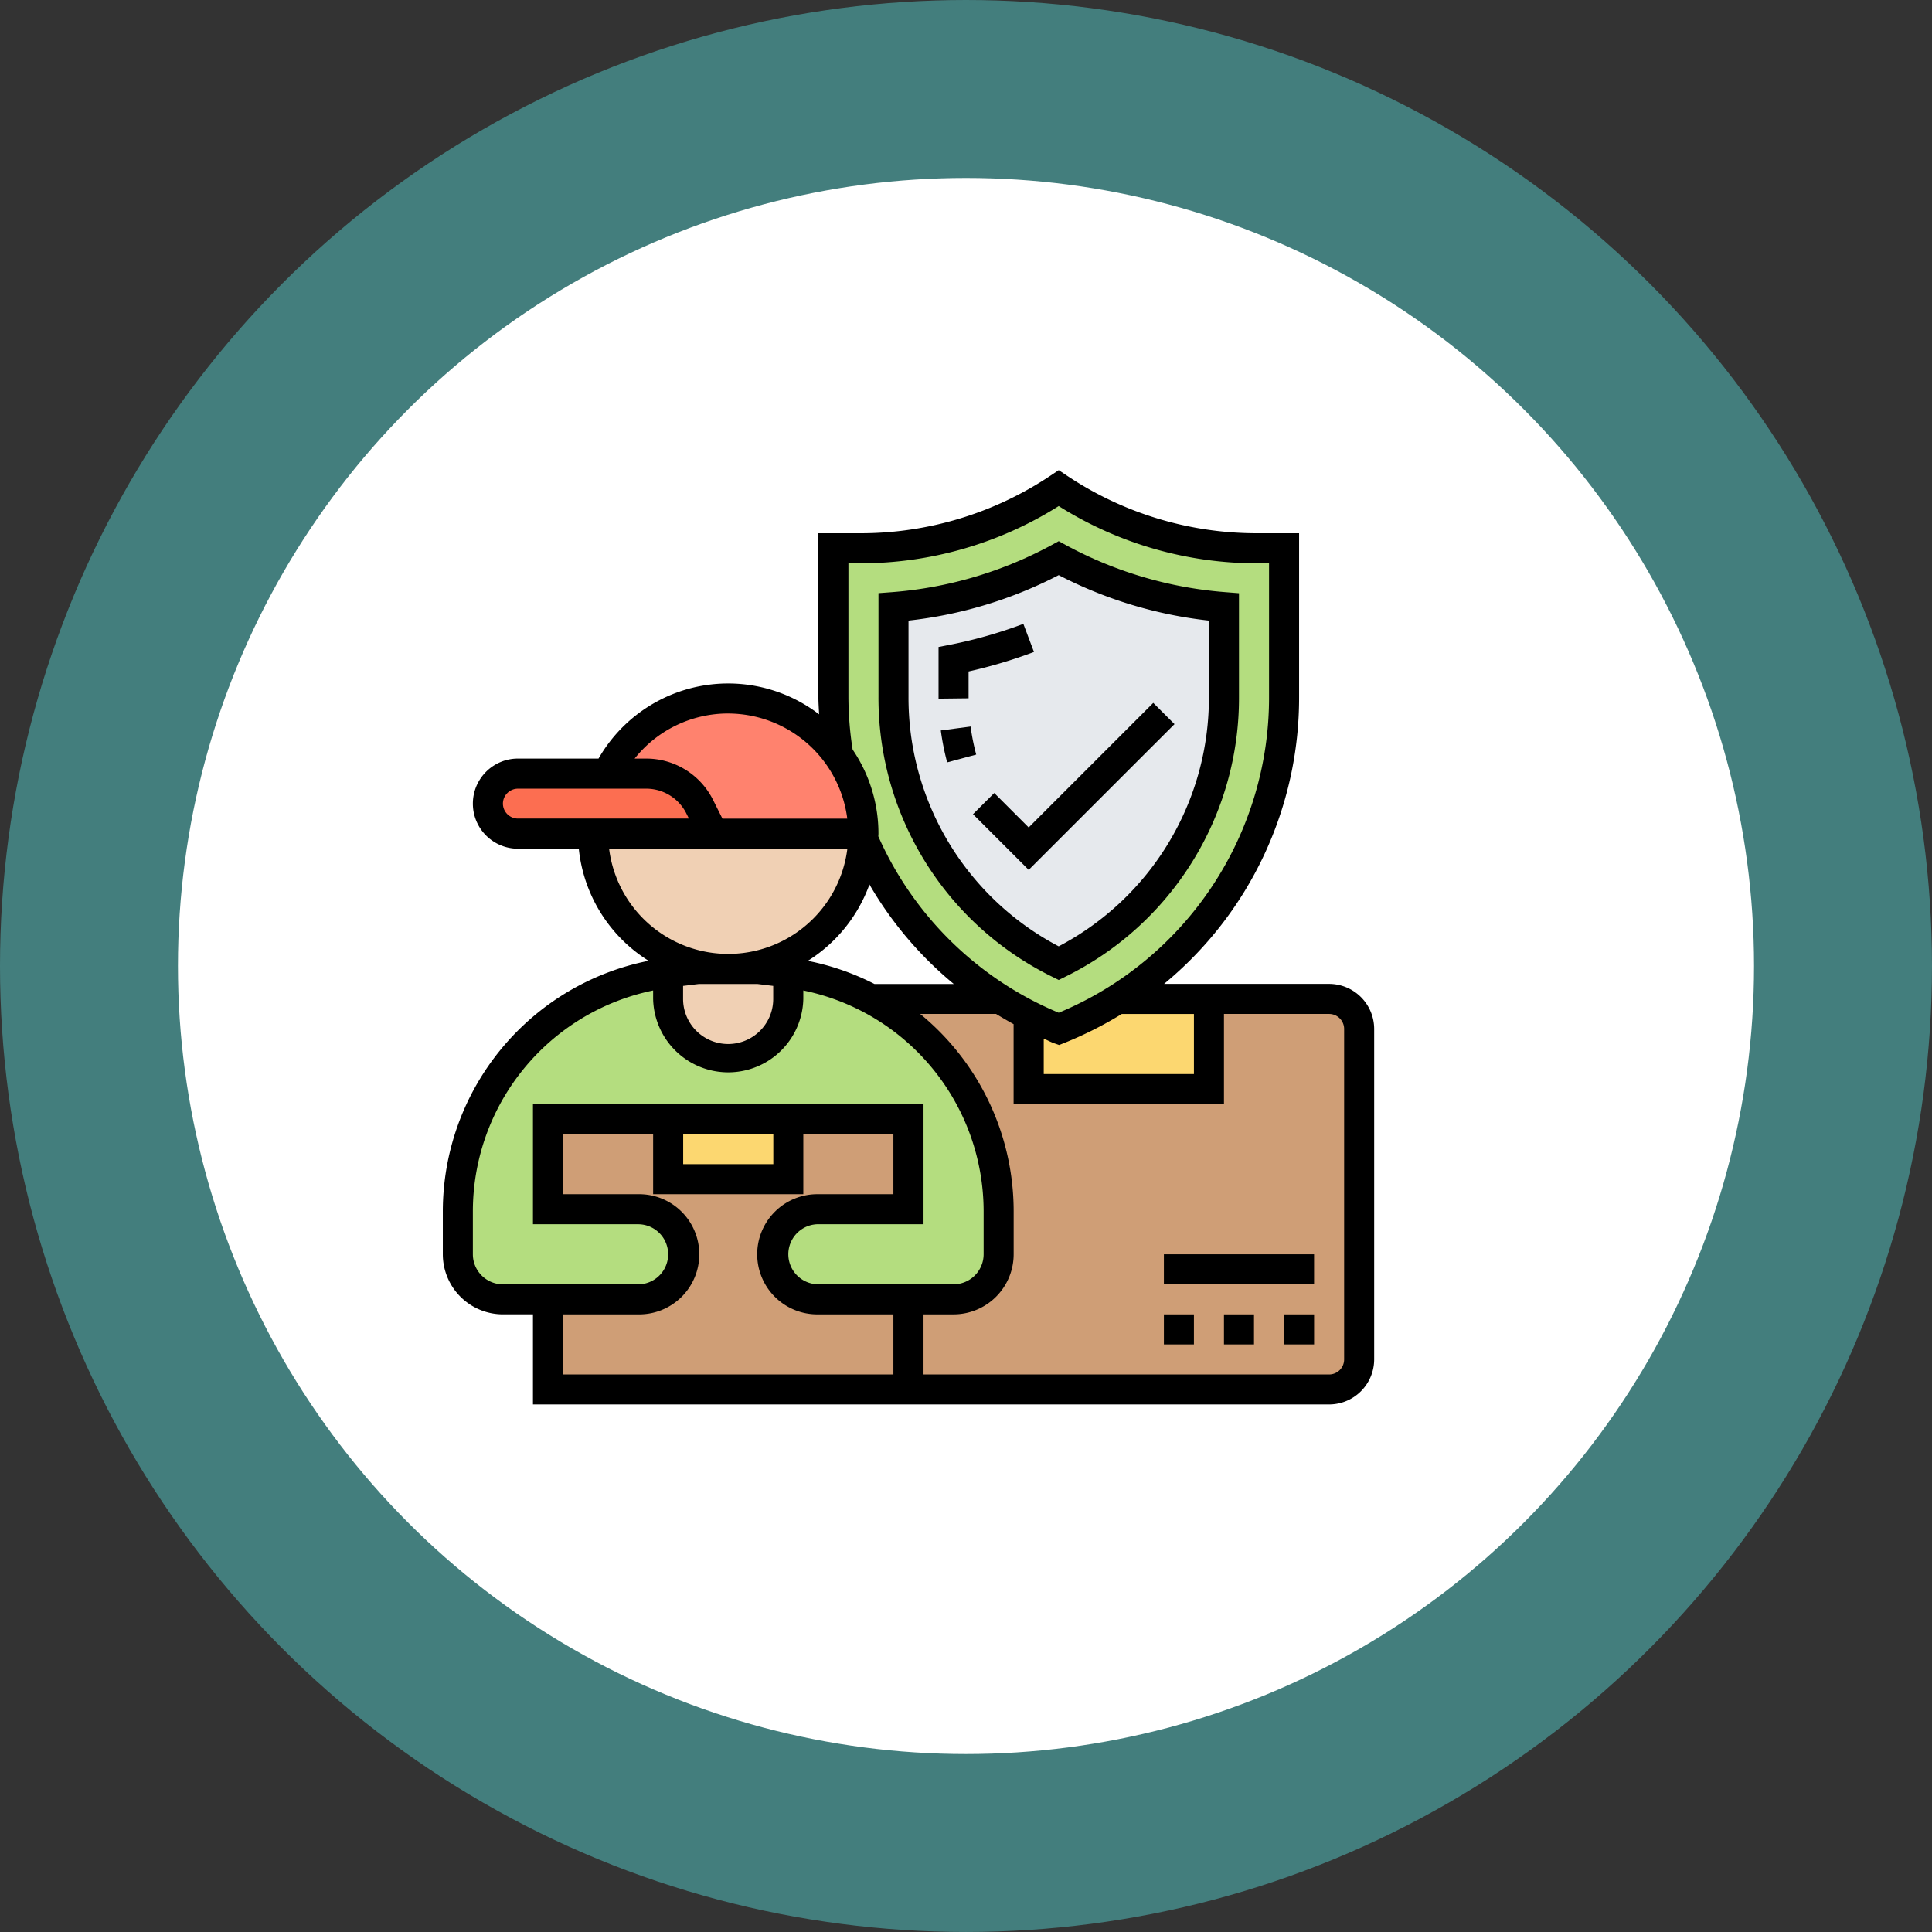 <svg xmlns="http://www.w3.org/2000/svg" width="99.051" height="99.051" viewBox="0 0 99.051 99.051"><rect x="0" y="0" width="99.051" height="99.051" fill="#333333" stroke="none"/><g transform="translate(-1120.824 -1425.283)"><g transform="translate(1120.824 1425.283)"><circle cx="49.525" cy="49.525" r="49.525" fill="#57dbd8" opacity="0.45"/><circle cx="40.402" cy="40.402" r="40.402" transform="translate(9.123 9.123)" fill="#fff"/></g><g transform="translate(1143.527 1449.385)"><path d="M32,56.024H53.564a1.54,1.54,0,0,0,1.54-1.54V37.54A1.54,1.54,0,0,0,53.564,36H32Z" transform="translate(-8.125 -8.889)" fill="#cf9e76"/><path d="M50.1,5.081V12.69a18.354,18.354,0,0,1-8.533,15.5,18.591,18.591,0,0,1-3,1.533l-.023.008-.023-.008c-.524-.208-1.024-.439-1.517-.693a15.6,15.6,0,0,1-1.479-.847,18.294,18.294,0,0,1-7-8.148c.008-.1.008-.208.008-.316a6.9,6.9,0,0,0-1.3-4.036h.008A18.334,18.334,0,0,1,27,12.69V5.081h1.379A18.328,18.328,0,0,0,38.552,2a18.593,18.593,0,0,0,4.86,2.3,18.456,18.456,0,0,0,5.314.786Z" transform="translate(-6.976 -1.074)" fill="#b4dd7f"/><path d="M47.943,9.163v4.6a15.177,15.177,0,0,1-8.472,13.663A15.18,15.18,0,0,1,31,13.761v-4.6a21.246,21.246,0,0,0,8.472-2.5A21.246,21.246,0,0,0,47.943,9.163Z" transform="translate(-7.895 -2.145)" fill="#e6e9ed"/><path d="M25.079,22.931h-7.7l-.685-1.379a3.1,3.1,0,0,0-2.757-1.7H11.94a6.933,6.933,0,0,1,13.139,3.081Z" transform="translate(-3.514 -4.292)" fill="#ff826e"/><path d="M14.867,22.7l.685,1.379H5.54A1.545,1.545,0,0,1,4,22.54,1.552,1.552,0,0,1,5.54,21H12.11A3.1,3.1,0,0,1,14.867,22.7Z" transform="translate(-1.69 -5.441)" fill="#fc6e51"/><path d="M8,44H26.484V57.863H8Z" transform="translate(-2.609 -10.728)" fill="#cf9e76"/><path d="M29.726,46.472V48.69A2.307,2.307,0,0,1,27.415,51H20.484a2.31,2.31,0,0,1,0-4.621H25.1V41.759H6.621V46.38h4.621a2.31,2.31,0,1,1,0,4.621H4.31A2.307,2.307,0,0,1,2,48.69V46.472A12.328,12.328,0,0,1,12.782,34.25V35.6a3.081,3.081,0,1,0,6.161,0V34.25A12.317,12.317,0,0,1,29.726,46.472Z" transform="translate(-1.23 -8.487)" fill="#b4dd7f"/><path d="M22.161,34.193V35.54a3.081,3.081,0,0,1-6.161,0V34.193h.015L17.54,34h3.081l1.525.193Z" transform="translate(-4.448 -8.429)" fill="#f0d0b4"/><path d="M17.161,25h7.7c0,.108,0,.216-.008.316A6.931,6.931,0,0,1,11,25Z" transform="translate(-3.298 -6.361)" fill="#f0d0b4"/><path d="M16,44h6.161v3.081H16Z" transform="translate(-4.448 -10.728)" fill="#fcd770"/><path d="M49.242,36v4.621H40V36.839c.493.254.994.485,1.517.693l.023.008.023-.008a18.591,18.591,0,0,0,3-1.533Z" transform="translate(-9.964 -8.889)" fill="#fcd770"/><path d="M35.54,13.472a25.2,25.2,0,0,0,3.352-1l-.544-1.441a23.644,23.644,0,0,1-3.728,1.065L34,12.216v2.65l1.54-.018Z" transform="translate(-8.585 -3.149)"/><path d="M35.676,17.868l-1.526.2a13.017,13.017,0,0,0,.326,1.637l1.489-.4a11.233,11.233,0,0,1-.288-1.443Z" transform="translate(-8.619 -4.721)"/><path d="M38.9,27.856l.341.169.342-.169a15.914,15.914,0,0,0,8.9-14.36v-5.3l-.709-.056a20.468,20.468,0,0,1-8.167-2.412l-.366-.2-.367.2a20.461,20.461,0,0,1-8.166,2.412L30,8.193v5.3A15.926,15.926,0,0,0,38.9,27.856ZM31.54,9.6a21.96,21.96,0,0,0,7.7-2.331,21.944,21.944,0,0,0,7.7,2.331V13.5a14.381,14.381,0,0,1-7.7,12.8,14.389,14.389,0,0,1-7.7-12.8Z" transform="translate(-7.665 -1.885)"/><path d="M46.624,17.382l-1.089-1.089L39.148,22.68l-1.766-1.766L36.293,22l2.855,2.855Z" transform="translate(-9.112 -4.359)"/><path d="M46.439,27.139H37.976A19.011,19.011,0,0,0,44.9,12.41V4.034H42.751A17.514,17.514,0,0,1,33,1.083L32.576.8l-.427.285A17.512,17.512,0,0,1,22.4,4.034H20.254V12.41c0,.3.023.606.037.909A7.66,7.66,0,0,0,8.983,15.587H4.851a2.31,2.31,0,1,0,0,4.621h3.12a7.7,7.7,0,0,0,3.578,5.747A13.109,13.109,0,0,0,1,38.787V41a3.084,3.084,0,0,0,3.081,3.081h1.54V48.7H46.439a2.313,2.313,0,0,0,2.31-2.31V29.449A2.313,2.313,0,0,0,46.439,27.139Zm-6.931,1.54V31.76h-7.7V29.944c.162.07.315.153.48.219l.31.108.289-.115a19.417,19.417,0,0,0,2.923-1.476h3.7ZM21.794,5.575H22.4A19.038,19.038,0,0,0,32.576,2.641,19.038,19.038,0,0,0,42.751,5.575h.608V12.41A17.493,17.493,0,0,1,32.576,28.617a17.462,17.462,0,0,1-9.249-9.042c0-.046.007-.091.007-.137a7.66,7.66,0,0,0-1.324-4.312,17.608,17.608,0,0,1-.216-2.716Zm-2.076,20.38a7.73,7.73,0,0,0,3.154-3.912,18.934,18.934,0,0,0,4.324,5.1H23.129a13.019,13.019,0,0,0-3.411-1.184Zm-6.4,1.287.818-.1h2.984l.819.1v.668a2.31,2.31,0,0,1-4.621,0Zm2.31-13.965a6.167,6.167,0,0,1,6.108,5.391h-6.4l-.477-.952a3.83,3.83,0,0,0-3.444-2.129h-.581A6.113,6.113,0,0,1,15.633,13.276ZM4.081,17.9a.771.771,0,0,1,.77-.77h6.568A2.3,2.3,0,0,1,13.485,18.4l.132.263H4.851A.771.771,0,0,1,4.081,17.9Zm5.444,2.31H21.74a6.155,6.155,0,0,1-12.215,0ZM2.54,41V38.787a11.568,11.568,0,0,1,9.242-11.311v.434a3.851,3.851,0,0,0,7.7,0l0-.434a11.568,11.568,0,0,1,9.244,11.312V41a1.542,1.542,0,0,1-1.54,1.54H20.254a1.54,1.54,0,0,1,0-3.081h5.391V33.3H5.621v6.161h5.391a1.54,1.54,0,0,1,0,3.081H4.081A1.542,1.542,0,0,1,2.54,41ZM13.323,34.84h4.621v1.54H13.323ZM7.161,47.163V44.082h3.851a3.081,3.081,0,1,0,0-6.161H7.161V34.84h4.621v3.081h7.7V34.84H24.1v3.081H20.254a3.081,3.081,0,1,0,0,6.161H24.1v3.081Zm40.048-.77a.771.771,0,0,1-.77.77H25.645V44.082h1.54A3.084,3.084,0,0,0,30.266,41V38.787a13.087,13.087,0,0,0-4.793-10.108h3.89c.3.181.6.357.9.524v4.1H41.048V28.679h5.391a.771.771,0,0,1,.77.77Z" transform="translate(-1 -0.798)"/><path d="M49,57h1.54v1.54H49Z" transform="translate(-12.032 -13.716)"/><path d="M53,57h1.54v1.54H53Z" transform="translate(-12.952 -13.716)"/><path d="M57,57h1.54v1.54H57Z" transform="translate(-13.871 -13.716)"/><path d="M49,53h7.7v1.54H49Z" transform="translate(-12.032 -12.796)"/></g></g></svg>